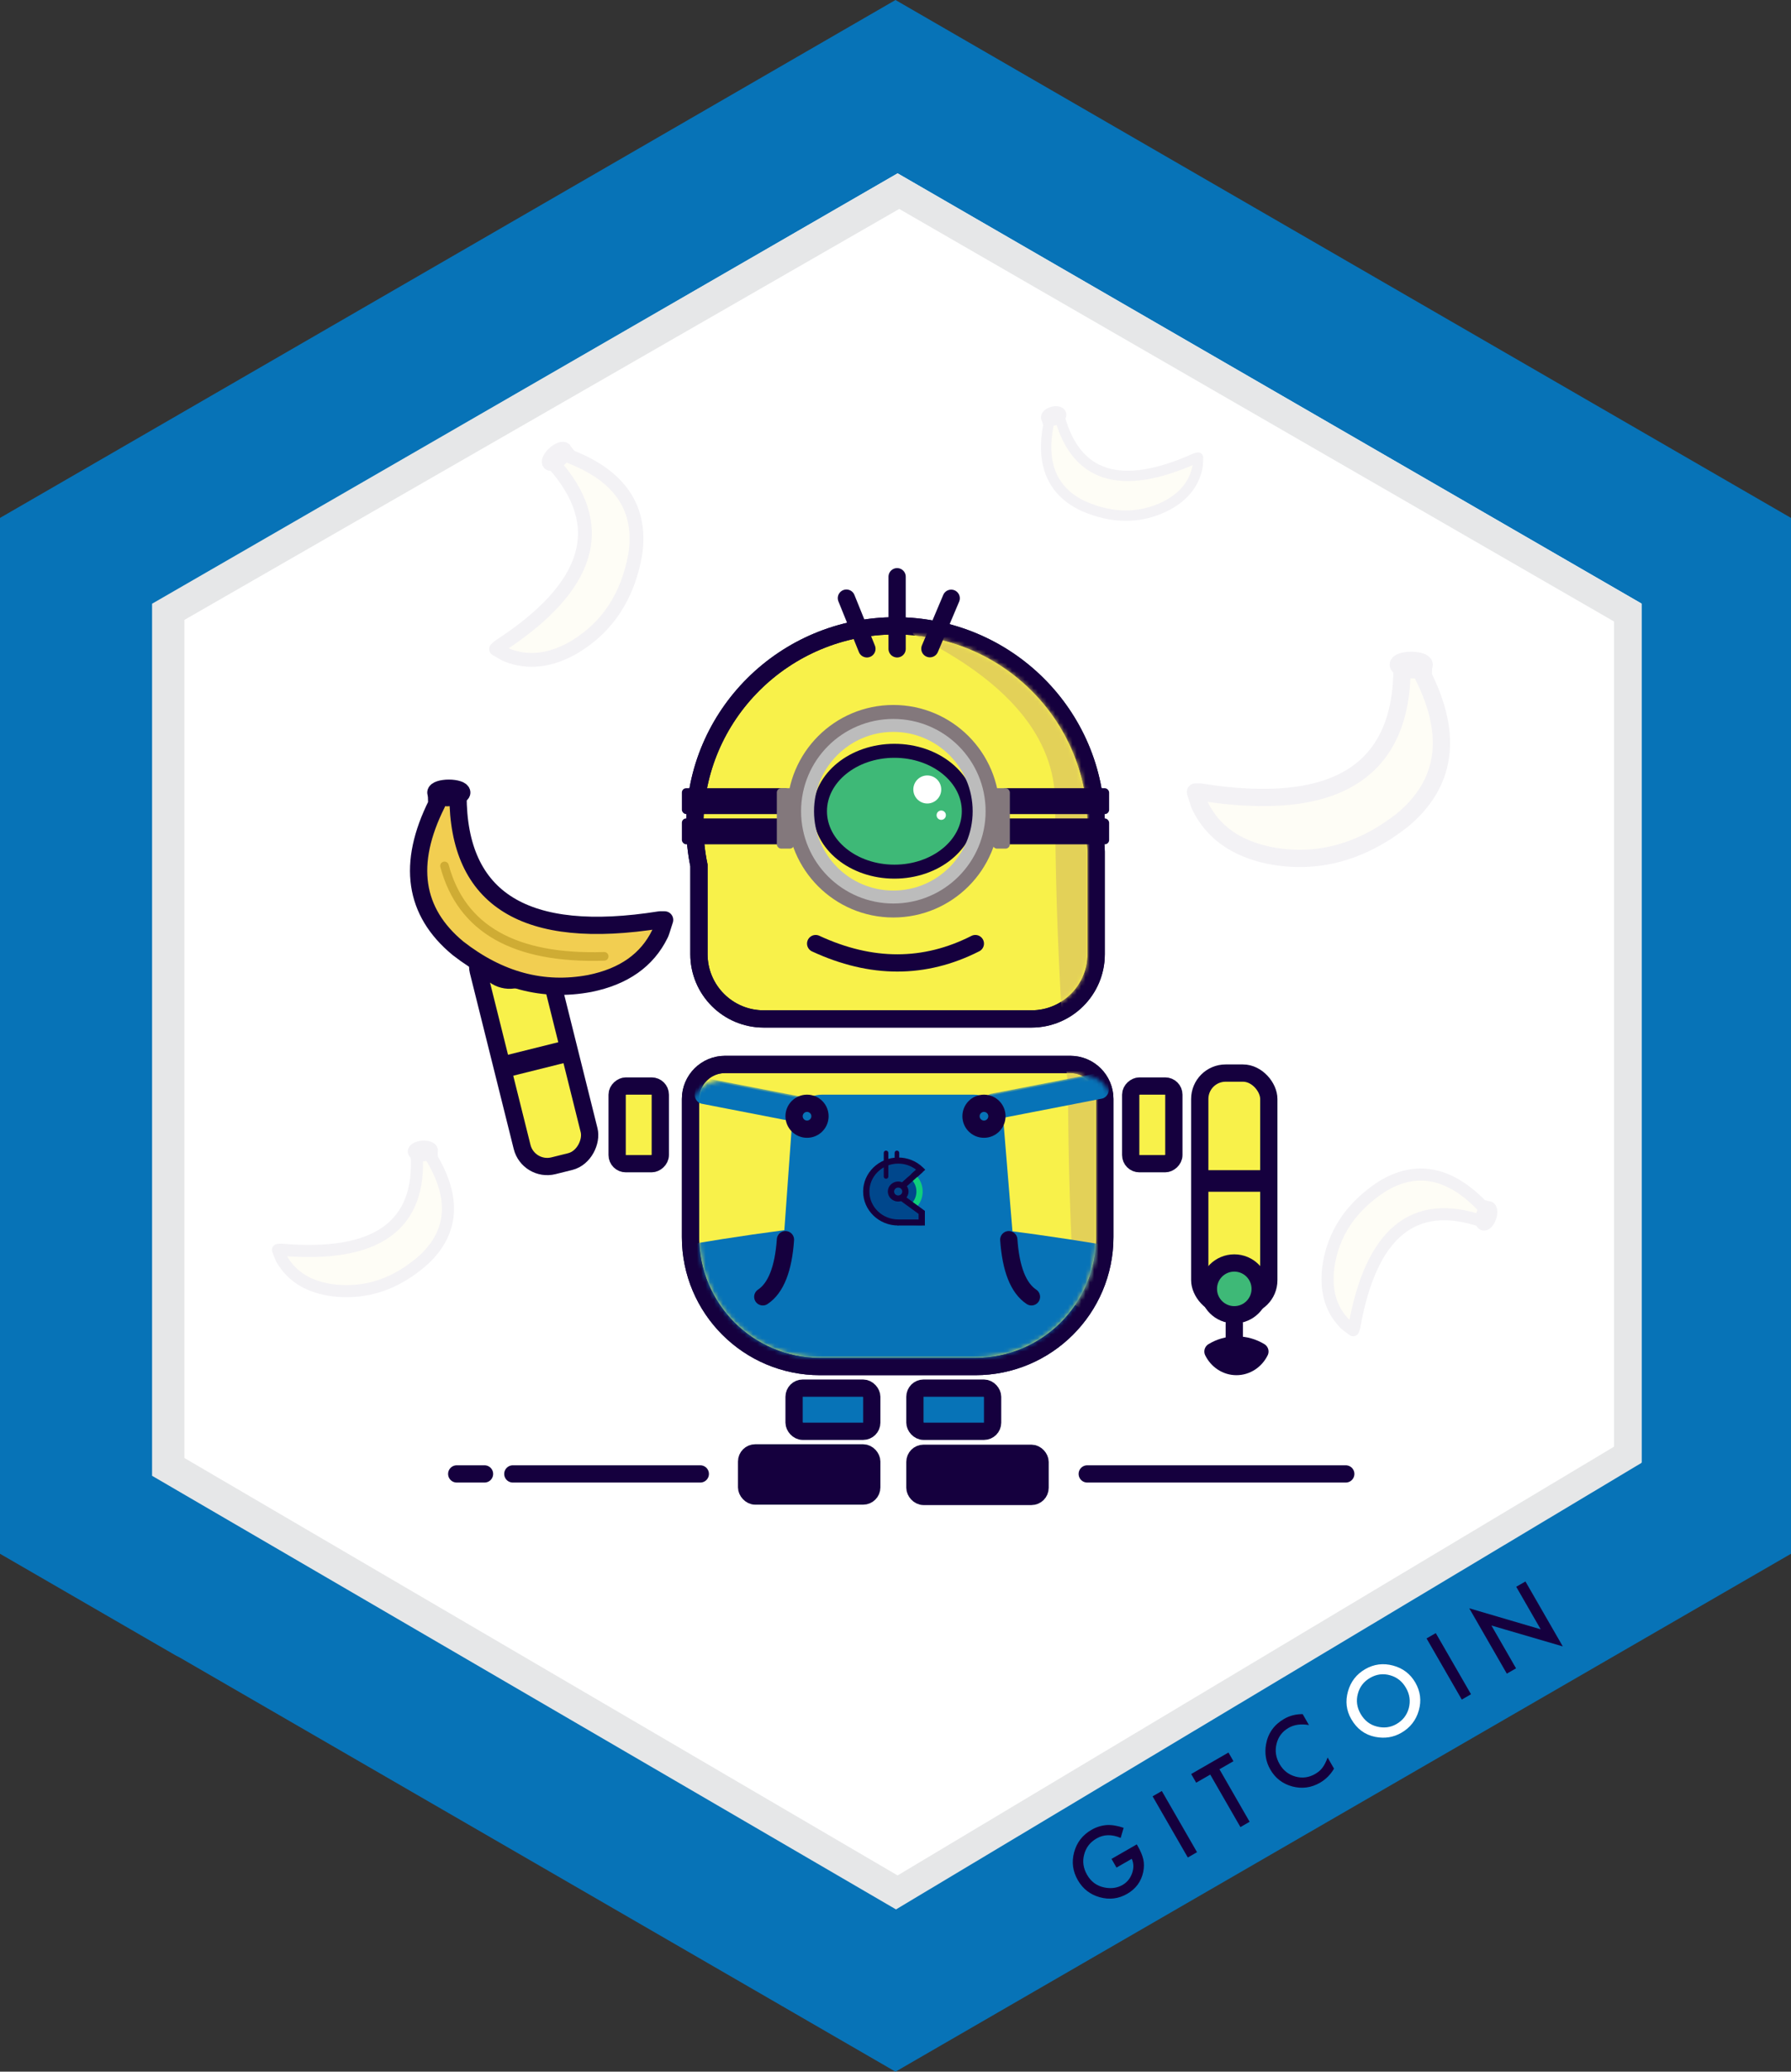 <?xml version="1.0" encoding="UTF-8"?>
<svg width="415px" height="480px" viewBox="0 0 415 480" version="1.1" xmlns="http://www.w3.org/2000/svg" xmlns:xlink="http://www.w3.org/1999/xlink">
    <rect x="0" y="0" width="415" height="480" fill="#333333" stroke="none"/>
    <!-- Generator: Sketch 55 (78076) - https://sketchapp.com -->
    <title>Group 3 Copy</title>
    <desc>Created with Sketch.</desc>
    <defs>
        <path d="M0.957,53.319 C0.33,50.366 0,47.304 0,44.165 C0,19.774 19.923,0 44.5,0 C69.077,0 89,19.774 89,44.165 C89,45.511 88.939,46.843 88.821,48.158 C88.939,48.862 89,49.585 89,50.323 L89,74.086 C89,81.266 83.18,87.086 76,87.086 L13.957,87.086 C6.777,87.086 0.957,81.266 0.957,74.086 L0.957,53.319 Z" id="path-1"></path>
        <path d="M6,0 L86,0 C89.314,-6.08718376e-16 92,2.686 92,6 L92,38 C92,53.464 79.464,66 64,66 L28,66 C12.536,66 1.8937905e-15,53.464 0,38 L0,6 C-4.05812251e-16,2.686 2.686,4.16143205e-15 6,3.55271368e-15 Z" id="path-3"></path>
    </defs>
    <g id="Page-1" stroke="none" stroke-width="1" fill="none" fill-rule="evenodd">
        <g id="SpockBot-Copy" transform="translate(-642, -44)">
            <g id="Group-3-Copy" transform="translate(642, 44)">
                <g id="Group-2" fill-rule="nonzero">
                    <polygon id="Path" fill="#0773B7" points="415 120 415 360 207.5 480 41.575 384 40.826 383.625 1.13686838e-13 360 1.13686838e-13 120 207.5 0"></polygon>
                    <path d="M257.554,430.699 L263.407,427.334 L263.673,427.794 C264.291,428.861 264.703,429.884 264.93,430.842 C265.116,431.744 265.112,432.694 264.911,433.692 C264.447,435.928 263.202,437.627 261.173,438.8 C259.19,439.94 257.083,440.203 254.845,439.585 C252.603,438.961 250.906,437.638 249.748,435.624 C248.565,433.567 248.28,431.412 248.894,429.15 C249.507,426.888 250.84,425.16 252.903,423.969 C254.009,423.333 255.174,422.964 256.393,422.861 C257.565,422.781 258.894,422.996 260.362,423.497 L259.676,425.839 C257.624,424.959 255.762,424.999 254.097,425.96 C252.592,426.822 251.636,428.061 251.216,429.687 C250.785,431.284 251.011,432.851 251.891,434.382 C252.797,435.965 254.108,436.936 255.827,437.306 C257.434,437.642 258.85,437.455 260.095,436.743 C261.143,436.14 261.881,435.245 262.312,434.053 C262.735,432.855 262.717,431.737 262.246,430.677 L258.708,432.712 L257.554,430.699 Z" id="Path" fill="#15003E"></path>
                    <polygon id="Rectangle" fill="#15003E" transform="translate(272.222, 422.67) rotate(-29.947) translate(-272.222, -422.67) " points="270.991 414.494 273.457 414.493 273.452 430.847 270.986 430.848"></polygon>
                    <polygon id="Path" fill="#15003E" points="282.564 409.93 289.556 422.098 287.424 423.325 280.429 411.165 277.172 413.04 276.014 411.03 284.653 406.053 285.806 408.063"></polygon>
                    <path d="M301.85,397.156 L303.303,399.688 C301.47,399.363 299.892,399.582 298.575,400.342 C297.121,401.183 296.19,402.414 295.796,404.029 C295.391,405.648 295.624,407.212 296.49,408.717 C297.34,410.204 298.571,411.172 300.159,411.618 C301.751,412.06 303.27,411.863 304.734,411.026 C305.479,410.591 306.052,410.102 306.435,409.554 C306.658,409.261 306.87,408.925 307.063,408.534 C307.257,408.143 307.447,407.701 307.626,407.204 L309.111,409.788 C308.29,411.191 307.198,412.276 305.855,413.054 C303.832,414.22 301.7,414.501 299.458,413.917 C297.209,413.31 295.508,412.002 294.346,409.989 C293.31,408.184 292.988,406.229 293.364,404.128 C293.828,401.548 295.237,399.59 297.567,398.248 C298.837,397.514 300.265,397.148 301.85,397.156" id="Path" fill="#15003E"></path>
                    <path d="M313.102,398.301 C311.955,396.306 311.704,394.172 312.339,391.903 C312.974,389.63 314.311,387.906 316.352,386.725 C318.37,385.567 320.517,385.293 322.788,385.903 C325.074,386.517 326.793,387.833 327.958,389.857 C329.127,391.892 329.4,394.044 328.758,396.303 C328.115,398.568 326.761,400.3 324.694,401.487 C322.865,402.547 320.857,402.85 318.674,402.426 C316.264,401.952 314.409,400.574 313.102,398.301 M315.267,397.085 C316.169,398.648 317.436,399.635 319.068,400.037 C320.693,400.442 322.193,400.252 323.566,399.463 C325.052,398.608 326.009,397.373 326.443,395.758 C326.863,394.128 326.651,392.568 325.786,391.077 C324.917,389.565 323.687,388.589 322.091,388.151 C320.496,387.697 318.955,387.898 317.476,388.753 C316.001,389.605 315.055,390.833 314.632,392.444 C314.201,394.048 314.413,395.593 315.267,397.085" id="Shape" fill="#FFFFFF"></path>
                    <polygon id="Rectangle" fill="#15003E" transform="translate(335.704, 386.083) rotate(-29.967) translate(-335.704, -386.083) " points="334.473 377.908 336.94 377.907 336.935 394.257 334.468 394.258"></polygon>
                    <polygon id="Path" fill="#15003E" points="349.153 387.776 340.445 372.634 356.999 377.501 351.333 367.647 353.465 366.419 362.119 381.462 345.579 376.621 351.289 386.545"></polygon>
                    <polygon id="Path" fill="#FFFFFF" points="380.368 139.837 380.368 338.809 207.989 438.482 35.611 338.809 35.611 139.837 207.989 40.163"></polygon>
                    <path d="M207.989,40.163 L35.236,139.879 L35.236,341.935 L207.615,442.401 L380.368,338.936 L380.368,139.879 L207.989,40.163 Z M373.998,335.187 L207.989,434.528 L42.731,337.811 L42.731,143.628 L208.364,48.41 L373.998,144.003 L373.998,335.187 Z" id="Shape" fill="#E6E7E8"></path>
                </g>
                <path d="M251.93,341.5 L311.831,341.5" id="Line-3-Copy" stroke="#15003E" stroke-width="4" stroke-linecap="round"></path>
                <path d="M118.831,341.5 L162.269,341.5" id="Line-3-Copy-2" stroke="#15003E" stroke-width="4" stroke-linecap="round"></path>
                <path d="M105.831,341.5 L112.269,341.5" id="Line-3-Copy-3" stroke="#15003E" stroke-width="4" stroke-linecap="round"></path>
                <g id="banana-minion" opacity="0.052" transform="translate(305.5, 176) scale(-1, 1) translate(-305.5, -176) translate(277, 153)" stroke="#15003E" stroke-linecap="round" stroke-width="4">
                    <path d="M55.897,30.51 C24.716,35.475 9.126,25.856 9.126,1.651 C9.126,1.003 6.369,3.637 4.202,1.003 C4.127,0.945 4.127,1.823 4.202,3.637 C-2.728,17.499 -1.086,28.65 9.126,37.088 C18.697,44.553 28.873,47.27 39.654,45.24 C47.519,43.657 52.933,39.844 55.897,33.799 C55.969,33.751 56.337,32.654 57,30.51 L55.897,30.51 Z" id="Path-9" fill="#F2CE51" stroke-linejoin="round"></path>
                    <ellipse id="Oval" fill="#15003E" cx="7" cy="1" rx="3" ry="1"></ellipse>
                </g>
                <g id="banana-minion-copy" opacity="0.052" transform="translate(128, 130.5) scale(-1, 1) rotate(42) translate(-128, -130.5) translate(105, 112)" stroke="#15003E" stroke-linecap="round" stroke-width="3.2">
                    <path d="M45.11,24.54 C19.947,28.534 7.365,20.797 7.365,1.328 C7.365,0.807 5.14,2.925 3.391,0.807 C3.331,0.76 3.331,1.466 3.391,2.925 C-2.201,14.075 -0.877,23.044 7.365,29.832 C15.089,35.836 23.301,38.022 32.002,36.388 C38.348,35.116 42.718,32.048 45.11,27.186 C45.168,27.147 45.465,26.265 46,24.54 L45.11,24.54 Z" id="Path-9" fill="#F2CE51" stroke-linejoin="round"></path>
                    <ellipse id="Oval" fill="#15003E" cx="5.649" cy="0.804" rx="2.421" ry="1"></ellipse>
                </g>
                <g id="banana-minion-copy-5" opacity="0.052" transform="translate(260, 106) rotate(345) translate(-260, -106) translate(243, 92)" stroke="#15003E" stroke-linecap="round" stroke-width="2.4">
                    <path d="M33.342,18.571 C14.743,21.594 5.444,15.738 5.444,1.005 C5.444,0.61 3.799,2.214 2.506,0.61 C2.462,0.575 2.462,1.109 2.506,2.214 C-1.627,10.652 -0.648,17.439 5.444,22.575 C11.153,27.119 17.223,28.773 23.654,27.537 C28.344,26.574 31.574,24.253 33.342,20.573 C33.385,20.544 33.605,19.876 34,18.571 L33.342,18.571 Z" id="Path-9" fill="#F2CE51" stroke-linejoin="round"></path>
                    <ellipse id="Oval" fill="#15003E" cx="4.175" cy="0.609" rx="1.789" ry="1"></ellipse>
                </g>
                <g id="banana-minion-copy-2" opacity="0.052" transform="translate(84, 283) scale(-1, 1) rotate(4) translate(-84, -283) translate(64, 267)" stroke="#15003E" stroke-linecap="round" stroke-width="2.8">
                    <path d="M39.226,21.224 C17.345,24.678 6.404,17.987 6.404,1.148 C6.404,0.698 4.47,2.53 2.949,0.698 C2.896,0.657 2.896,1.268 2.949,2.53 C-1.914,12.173 -0.762,19.93 6.404,25.8 C13.121,30.993 20.262,32.883 27.828,31.471 C33.346,30.37 37.146,27.717 39.226,23.512 C39.277,23.479 39.535,22.716 40,21.224 L39.226,21.224 Z" id="Path-9" fill="#F2CE51" stroke-linejoin="round"></path>
                    <ellipse id="Oval" fill="#15003E" cx="4.912" cy="0.696" rx="2.105" ry="1"></ellipse>
                </g>
                <g id="banana-minion-copy-3" opacity="0.052" transform="translate(325, 291) rotate(109) translate(-325, -291) translate(305, 275)" stroke="#15003E" stroke-linecap="round" stroke-width="2.8">
                    <path d="M39.226,21.224 C17.345,24.678 6.404,17.987 6.404,1.148 C6.404,0.698 4.47,2.53 2.949,0.698 C2.896,0.657 2.896,1.268 2.949,2.53 C-1.914,12.173 -0.762,19.93 6.404,25.8 C13.121,30.993 20.262,32.883 27.828,31.471 C33.346,30.37 37.146,27.717 39.226,23.512 C39.277,23.479 39.535,22.716 40,21.224 L39.226,21.224 Z" id="Path-9" fill="#F2CE51" stroke-linejoin="round"></path>
                    <ellipse id="Oval" fill="#15003E" cx="4.912" cy="0.696" rx="2.105" ry="1"></ellipse>
                </g>
                <g id="Group" transform="translate(97, 133)">
                    <g id="Path-11" transform="translate(66, 14)">
                        <path d="M-1.043,53.527 C-1.678,50.469 -2,47.337 -2,44.165 C-2,18.666 18.822,-2 44.5,-2 C70.178,-2 91,18.666 91,44.165 C91,45.48 90.945,46.788 90.834,48.088 C90.944,48.824 91,49.57 91,50.323 L91,74.086 C91,82.37 84.284,89.086 76,89.086 L13.957,89.086 C5.673,89.086 -1.043,82.37 -1.043,74.086 L-1.043,53.527 Z" id="Mask-Copy" stroke="#15003E" stroke-width="4" fill="#F8F14A" stroke-linecap="round"></path>
                        <mask id="mask-2" fill="white">
                            <use xlink:href="#path-1"></use>
                        </mask>
                        <path stroke="#15003E" stroke-width="4" d="M-1.043,53.527 C-1.678,50.469 -2,47.337 -2,44.165 C-2,18.666 18.822,-2 44.5,-2 C70.178,-2 91,18.666 91,44.165 C91,45.48 90.945,46.788 90.834,48.088 C90.944,48.824 91,49.57 91,50.323 L91,74.086 C91,82.37 84.284,89.086 76,89.086 L13.957,89.086 C5.673,89.086 -1.043,82.37 -1.043,74.086 L-1.043,53.527 Z"></path>
                        <path d="M48.631,-1.0658141e-14 C70.544,10.753 81.5,23.808 81.5,39.167 C81.5,54.525 82.011,70.913 83.033,88.331 L99,97.148 L109,45.625 L94,-23.077 L40.313,-25.569 L48.631,-1.0658141e-14 Z" fill="#E3D158" mask="url(#mask-2)"></path>
                    </g>
                    <g id="Group-Copy" transform="translate(61, 31.625)">
                        <ellipse id="Oval" stroke="#15003E" stroke-width="3.24" fill="#3EB977" cx="49.243" cy="23.333" rx="17.243" ry="14"></ellipse>
                        <circle id="Oval" stroke="#BCBCBC" stroke-width="3.24" cx="49" cy="23.333" r="20"></circle>
                        <rect id="Rectangle-Copy-5" fill="#15003E" x="74" y="18" width="25" height="6" rx="1"></rect>
                        <rect id="Rectangle-Copy-7" fill="#15003E" x="0" y="18" width="25" height="6" rx="1"></rect>
                        <rect id="Rectangle-Copy-6" fill="#15003E" x="74" y="25" width="25" height="6" rx="1"></rect>
                        <rect id="Rectangle-Copy-8" fill="#15003E" x="0" y="25" width="25" height="6" rx="1"></rect>
                        <rect id="Rectangle" fill="#83787C" x="72" y="18" width="4" height="14" rx="1"></rect>
                        <rect id="Rectangle-Copy" fill="#83787C" x="22" y="18" width="4" height="14" rx="1"></rect>
                        <circle id="Oval-Copy-2" stroke="#83787C" stroke-width="3.24" cx="49" cy="23.333" r="23"></circle>
                        <ellipse id="Oval" fill="#FFFFFF" cx="56.864" cy="18.292" rx="3.233" ry="3.25"></ellipse>
                        <ellipse id="Oval-Copy" fill="#FFFFFF" cx="60.097" cy="24.25" rx="1.078" ry="1.083"></ellipse>
                    </g>
                    <g id="Rectangle-+-Rectangle-Copy-2-Mask-Copy" transform="translate(65, 115.625)">
                        <path d="M6,-2 L86,-2 C90.418,-2 94,1.582 94,6 L94,38 C94,54.569 80.569,68 64,68 L28,68 C11.431,68 -2,54.569 -2,38 L-2,6 C-2,1.582 1.582,-2 6,-2 Z" id="Mask" stroke="#15003E" stroke-width="4" fill="#F8F14A" stroke-linecap="round"></path>
                        <mask id="mask-4" fill="white">
                            <use xlink:href="#path-3"></use>
                        </mask>
                        <path stroke="#15003E" stroke-width="4" d="M6,-2 L86,-2 C90.418,-2 94,1.582 94,6 L94,38 C94,54.569 80.569,68 64,68 L28,68 C11.431,68 -2,54.569 -2,38 L-2,6 C-2,1.582 1.582,-2 6,-2 Z"></path>
                        <path d="M52.631,-34.625 C74.544,-23.872 85.5,-10.817 85.5,4.542 C85.5,19.9 86.011,36.288 87.033,53.706 L103,62.523 L113,11 L98,-57.702 L44.313,-60.194 L52.631,-34.625 Z" id="Path-11" fill="#E3D158" mask="url(#mask-4)"></path>
                        <path d="M-2.332,39.718 C18.675,36.185 34.453,34.418 45,34.418 C55.554,34.418 71.661,36.187 93.322,39.724 L93.322,39.724 C94.29,39.882 95,40.718 95,41.698 L95,85 C95,86.105 94.105,87 93,87 L-2,87 C-3.105,87 -4,86.105 -4,85 L-4,41.69 C-4,40.713 -3.295,39.88 -2.332,39.718 Z" id="Rectangle-Copy-2" fill="#0773B7" mask="url(#mask-4)"></path>
                        <path d="M28.515,5 L63.551,5 C67.195,5 70.229,7.796 70.527,11.427 L74.042,54.252 C74.358,58.105 71.491,61.485 67.638,61.801 C67.394,61.821 67.15,61.829 66.906,61.823 L25.349,60.876 C21.484,60.788 18.422,57.584 18.51,53.719 C18.513,53.605 18.518,53.491 18.526,53.377 L21.533,11.499 C21.796,7.837 24.844,5 28.515,5 Z" id="Rectangle" fill="#0773B7" mask="url(#mask-4)"></path>
                        <rect id="Rectangle" fill="#0773B7" mask="url(#mask-4)" transform="translate(13.4, 6.538) rotate(11) translate(-13.4, -6.538) " x="-1.1" y="3.538" width="29" height="6" rx="2"></rect>
                        <rect id="Rectangle-Copy-3" fill="#0773B7" mask="url(#mask-4)" transform="translate(80.5, 5.36) scale(-1, 1) rotate(11) translate(-80.5, -5.36) " x="66" y="2.36" width="29" height="6" rx="2"></rect>
                    </g>
                    <circle id="Oval-Copy-4" stroke="#15003E" stroke-width="4" stroke-linecap="round" cx="90" cy="125.625" r="3"></circle>
                    <circle id="Oval-Copy-5" stroke="#15003E" stroke-width="4" stroke-linecap="round" cx="131" cy="125.625" r="3"></circle>
                    <path d="M85,154.228 C84.524,161.041 82.774,165.454 79.75,167.467" id="Path-9-Copy-2" stroke="#15003E" stroke-width="4" stroke-linecap="round"></path>
                    <path d="M142,154.228 C141.524,161.041 139.774,165.454 136.75,167.467" id="Path-9-Copy-3" stroke="#15003E" stroke-width="4" stroke-linecap="round" transform="translate(139.375, 160.847) scale(-1, 1) translate(-139.375, -160.847) "></path>
                    <path d="M92,85.625 C104.893,91.601 117.226,91.601 129,85.625" id="Path-10-Copy" stroke="#15003E" stroke-width="4" stroke-linecap="round"></path>
                    <rect id="Rectangle-Copy-11" stroke="#15003E" stroke-width="4" fill="#0773B7" stroke-linecap="round" x="87" y="188.625" width="18" height="10" rx="2"></rect>
                    <rect id="Rectangle-Copy-12" stroke="#15003E" stroke-width="4" fill="#15003E" stroke-linecap="round" x="76" y="203.625" width="29" height="10" rx="2"></rect>
                    <rect id="Rectangle-Copy-13" stroke="#15003E" stroke-width="4" fill="#0773B7" stroke-linecap="round" x="115" y="188.625" width="18" height="10" rx="2"></rect>
                    <rect id="Rectangle-Copy-15" stroke="#15003E" stroke-width="4" fill="#F8F14A" stroke-linecap="round" transform="translate(170, 127.625) rotate(90) translate(-170, -127.625) " x="161" y="122.625" width="18" height="10" rx="2"></rect>
                    <rect id="Rectangle-Copy-16" stroke="#15003E" stroke-width="4" fill="#F8F14A" stroke-linecap="round" transform="translate(51, 127.625) rotate(90) translate(-51, -127.625) " x="42" y="122.625" width="18" height="10" rx="2"></rect>
                    <rect id="Rectangle-Copy-14" stroke="#15003E" stroke-width="4" fill="#15003E" stroke-linecap="round" x="115" y="203.719" width="29" height="10" rx="2"></rect>
                    <g id="Group-5-Copy" transform="translate(181, 115.625)">
                        <rect id="Rectangle" stroke="#15003E" stroke-width="4" fill="#F8F14A" stroke-linecap="round" x="0" y="0" width="16" height="54" rx="6"></rect>
                        <path d="M3.494,25 L13,25" id="Line-Copy" stroke="#15003E" stroke-width="5" stroke-linecap="square"></path>
                        <circle id="Oval" stroke="#15003E" stroke-width="4" fill="#3EB977" stroke-linecap="round" cx="8" cy="50" r="6"></circle>
                        <path d="M3.061,66.483 C4.087,64.412 6.138,63 8.5,63 C10.862,63 12.913,64.412 13.939,66.483 C12.353,67.446 10.491,68 8.5,68 C6.509,68 4.647,67.446 3.061,66.483 Z" id="Combined-Shape" stroke="#15003E" stroke-width="4" fill="#15003E" stroke-linecap="round" stroke-linejoin="round" transform="translate(8.5, 65.5) scale(1, -1) translate(-8.5, -65.5) "></path>
                        <rect id="Rectangle" fill="#15003E" x="6" y="56" width="4" height="10" rx="2"></rect>
                    </g>
                    <g id="Group-5-Copy-2" transform="translate(26.416, 109.447) scale(1, -1) rotate(14) translate(-26.416, -109.447) translate(18.416, 81.447)" stroke="#15003E">
                        <rect id="Rectangle" stroke-width="4" fill="#F8F14A" stroke-linecap="round" x="0" y="0" width="16" height="54" rx="6"></rect>
                        <path d="M3.494,25 L13,25" id="Line-Copy" stroke-width="5" stroke-linecap="square"></path>
                        <circle id="Oval" stroke-width="4" fill="#3EB977" stroke-linecap="round" cx="8" cy="50" r="6"></circle>
                    </g>
                    <g id="banana-minion" transform="translate(0, 49.625)" stroke-linecap="round">
                        <path d="M55.897,30.51 C24.716,35.475 9.126,25.856 9.126,1.651 C9.126,1.003 6.369,3.637 4.202,1.003 C4.127,0.945 4.127,1.823 4.202,3.637 C-2.728,17.499 -1.086,28.65 9.126,37.088 C18.697,44.553 28.873,47.27 39.654,45.24 C47.519,43.657 52.933,39.844 55.897,33.799 C55.969,33.751 56.337,32.654 57,30.51 L55.897,30.51 Z" id="Path-9" stroke="#15003E" stroke-width="4" fill="#F2CE51" stroke-linejoin="round"></path>
                        <path d="M6,18 C9.928,32.632 22.261,39.617 43,38.957" id="Path-10" stroke="#CFAC34" stroke-width="2"></path>
                        <ellipse id="Oval" stroke="#15003E" stroke-width="4" fill="#15003E" cx="7" cy="1" rx="3" ry="1"></ellipse>
                    </g>
                    <path d="M103.875,17.333 L99.125,5.583" id="Line-5-Copy" stroke="#15003E" stroke-width="4" stroke-linecap="round"></path>
                    <path d="M110.875,17.333 L110.875,0.625" id="Line-5-Copy-2" stroke="#15003E" stroke-width="4" stroke-linecap="round"></path>
                    <path d="M118.469,17.302 L123.406,5.615" id="Line-5-Copy-3" stroke="#15003E" stroke-width="4" stroke-linecap="round"></path>
                </g>
                <g id="GitCoinLogo.33910fe99508" transform="translate(200, 266)" fill-rule="nonzero">
                    <polygon id="Path" fill="#00478C" points="11.602 6.598 13.015 9.298 11.943 13.713 9.389 11.69 9.837 8.451"></polygon>
                    <path d="M7.83,5.693 C7.536,5.693 7.297,5.462 7.297,5.177 L7.297,1.108 C7.297,0.823 7.536,0.592 7.83,0.592 C8.124,0.592 8.362,0.823 8.362,1.108 L8.362,5.177 C8.362,5.462 8.124,5.693 7.83,5.693" id="Path" fill="#15003E"></path>
                    <path d="M7.038,5.178 L8.684,5.178" id="Path" fill="#FFFFFF"></path>
                    <path d="M8.684,5.693 L7.038,5.693 C6.748,5.687 6.516,5.458 6.516,5.177 C6.516,4.895 6.748,4.666 7.038,4.66 L8.684,4.66 C8.975,4.664 9.209,4.894 9.209,5.177 C9.209,5.459 8.975,5.689 8.684,5.693" id="Path" fill="#15003E"></path>
                    <path d="M11.602,6.598 L13.351,4.999 C12.013,3.701 10.164,2.898 8.122,2.898 C4.037,2.898 0.726,6.109 0.726,10.071 C0.726,14.032 4.037,17.243 8.121,17.243 C9.644,17.243 10.983,17.782 12.159,17.018 L13.623,17.214 L13.581,14.909 L9.389,11.69 L10.29,7.574 L11.602,6.598" id="Path" fill="#00478C"></path>
                    <path d="M8.122,17.947 C3.643,17.947 0,14.414 0,10.071 C0,5.728 3.643,2.194 8.122,2.194 C10.291,2.194 12.33,3.013 13.864,4.501 L14.393,5.014 L12.1,7.11 L11.104,6.085 L12.279,5.011 C11.102,4.098 9.651,3.602 8.121,3.602 C4.444,3.602 1.452,6.504 1.452,10.071 C1.452,13.638 4.444,16.539 8.121,16.539" id="Path" fill="#15003E"></path>
                    <path d="M12.198,13.901 L11.155,12.922 C11.923,12.153 12.346,11.141 12.346,10.071 C12.346,8.954 11.891,7.91 11.064,7.132 L10.521,6.619 L11.104,6.086 L11.601,6.596 L12.076,6.122 C13.186,7.168 13.797,8.57 13.797,10.071 C13.797,11.509 13.229,12.869 12.198,13.901" id="Path" fill="#0FCE7C"></path>
                    <path d="M6.452,10.071 C6.452,9.176 7.199,8.451 8.121,8.451 C9.044,8.451 9.791,9.176 9.791,10.071 C9.791,10.965 9.044,11.69 8.121,11.69 C7.199,11.69 6.452,10.965 6.452,10.071" id="Path" fill="#00478C"></path>
                    <path d="M8.122,9.155 C7.601,9.155 7.177,9.566 7.177,10.071 C7.177,10.575 7.601,10.986 8.121,10.986 C8.642,10.986 9.065,10.575 9.065,10.071 C9.065,9.566 8.642,9.155 8.121,9.155 M8.121,12.394 C6.801,12.394 5.726,11.352 5.726,10.071 C5.726,8.79 6.801,7.747 8.121,7.747 C9.442,7.747 10.517,8.79 10.517,10.071 C10.517,11.352 9.442,12.394 8.121,12.394 M13.351,4.999 L9.131,8.781" id="Shape" fill="#15003E"></path>
                    <polygon id="Path" fill="#15003E" points="9.623 9.298 8.638 8.264 12.858 4.482 13.844 5.516"></polygon>
                    <polyline id="Path" fill="#00478C" points="8.909 11.499 11.943 13.714 13.581 14.909 13.581 17.947 10.29 17.794"></polyline>
                    <polygon id="Path" fill="#15003E" points="14.307 17.947 7.99 17.947 7.99 16.54 12.855 16.54 12.855 15.261 8.473 12.061 9.346 10.936 14.307 14.558"></polygon>
                    <path d="M5.31,7.114 C5.016,7.114 4.778,6.883 4.778,6.598 L4.778,1.108 C4.778,0.823 5.016,0.592 5.31,0.592 C5.604,0.592 5.843,0.823 5.843,1.108 L5.843,6.598 C5.842,6.883 5.604,7.114 5.31,7.114" id="Path" fill="#15003E"></path>
                </g>
            </g>
        </g>
    </g>
</svg>